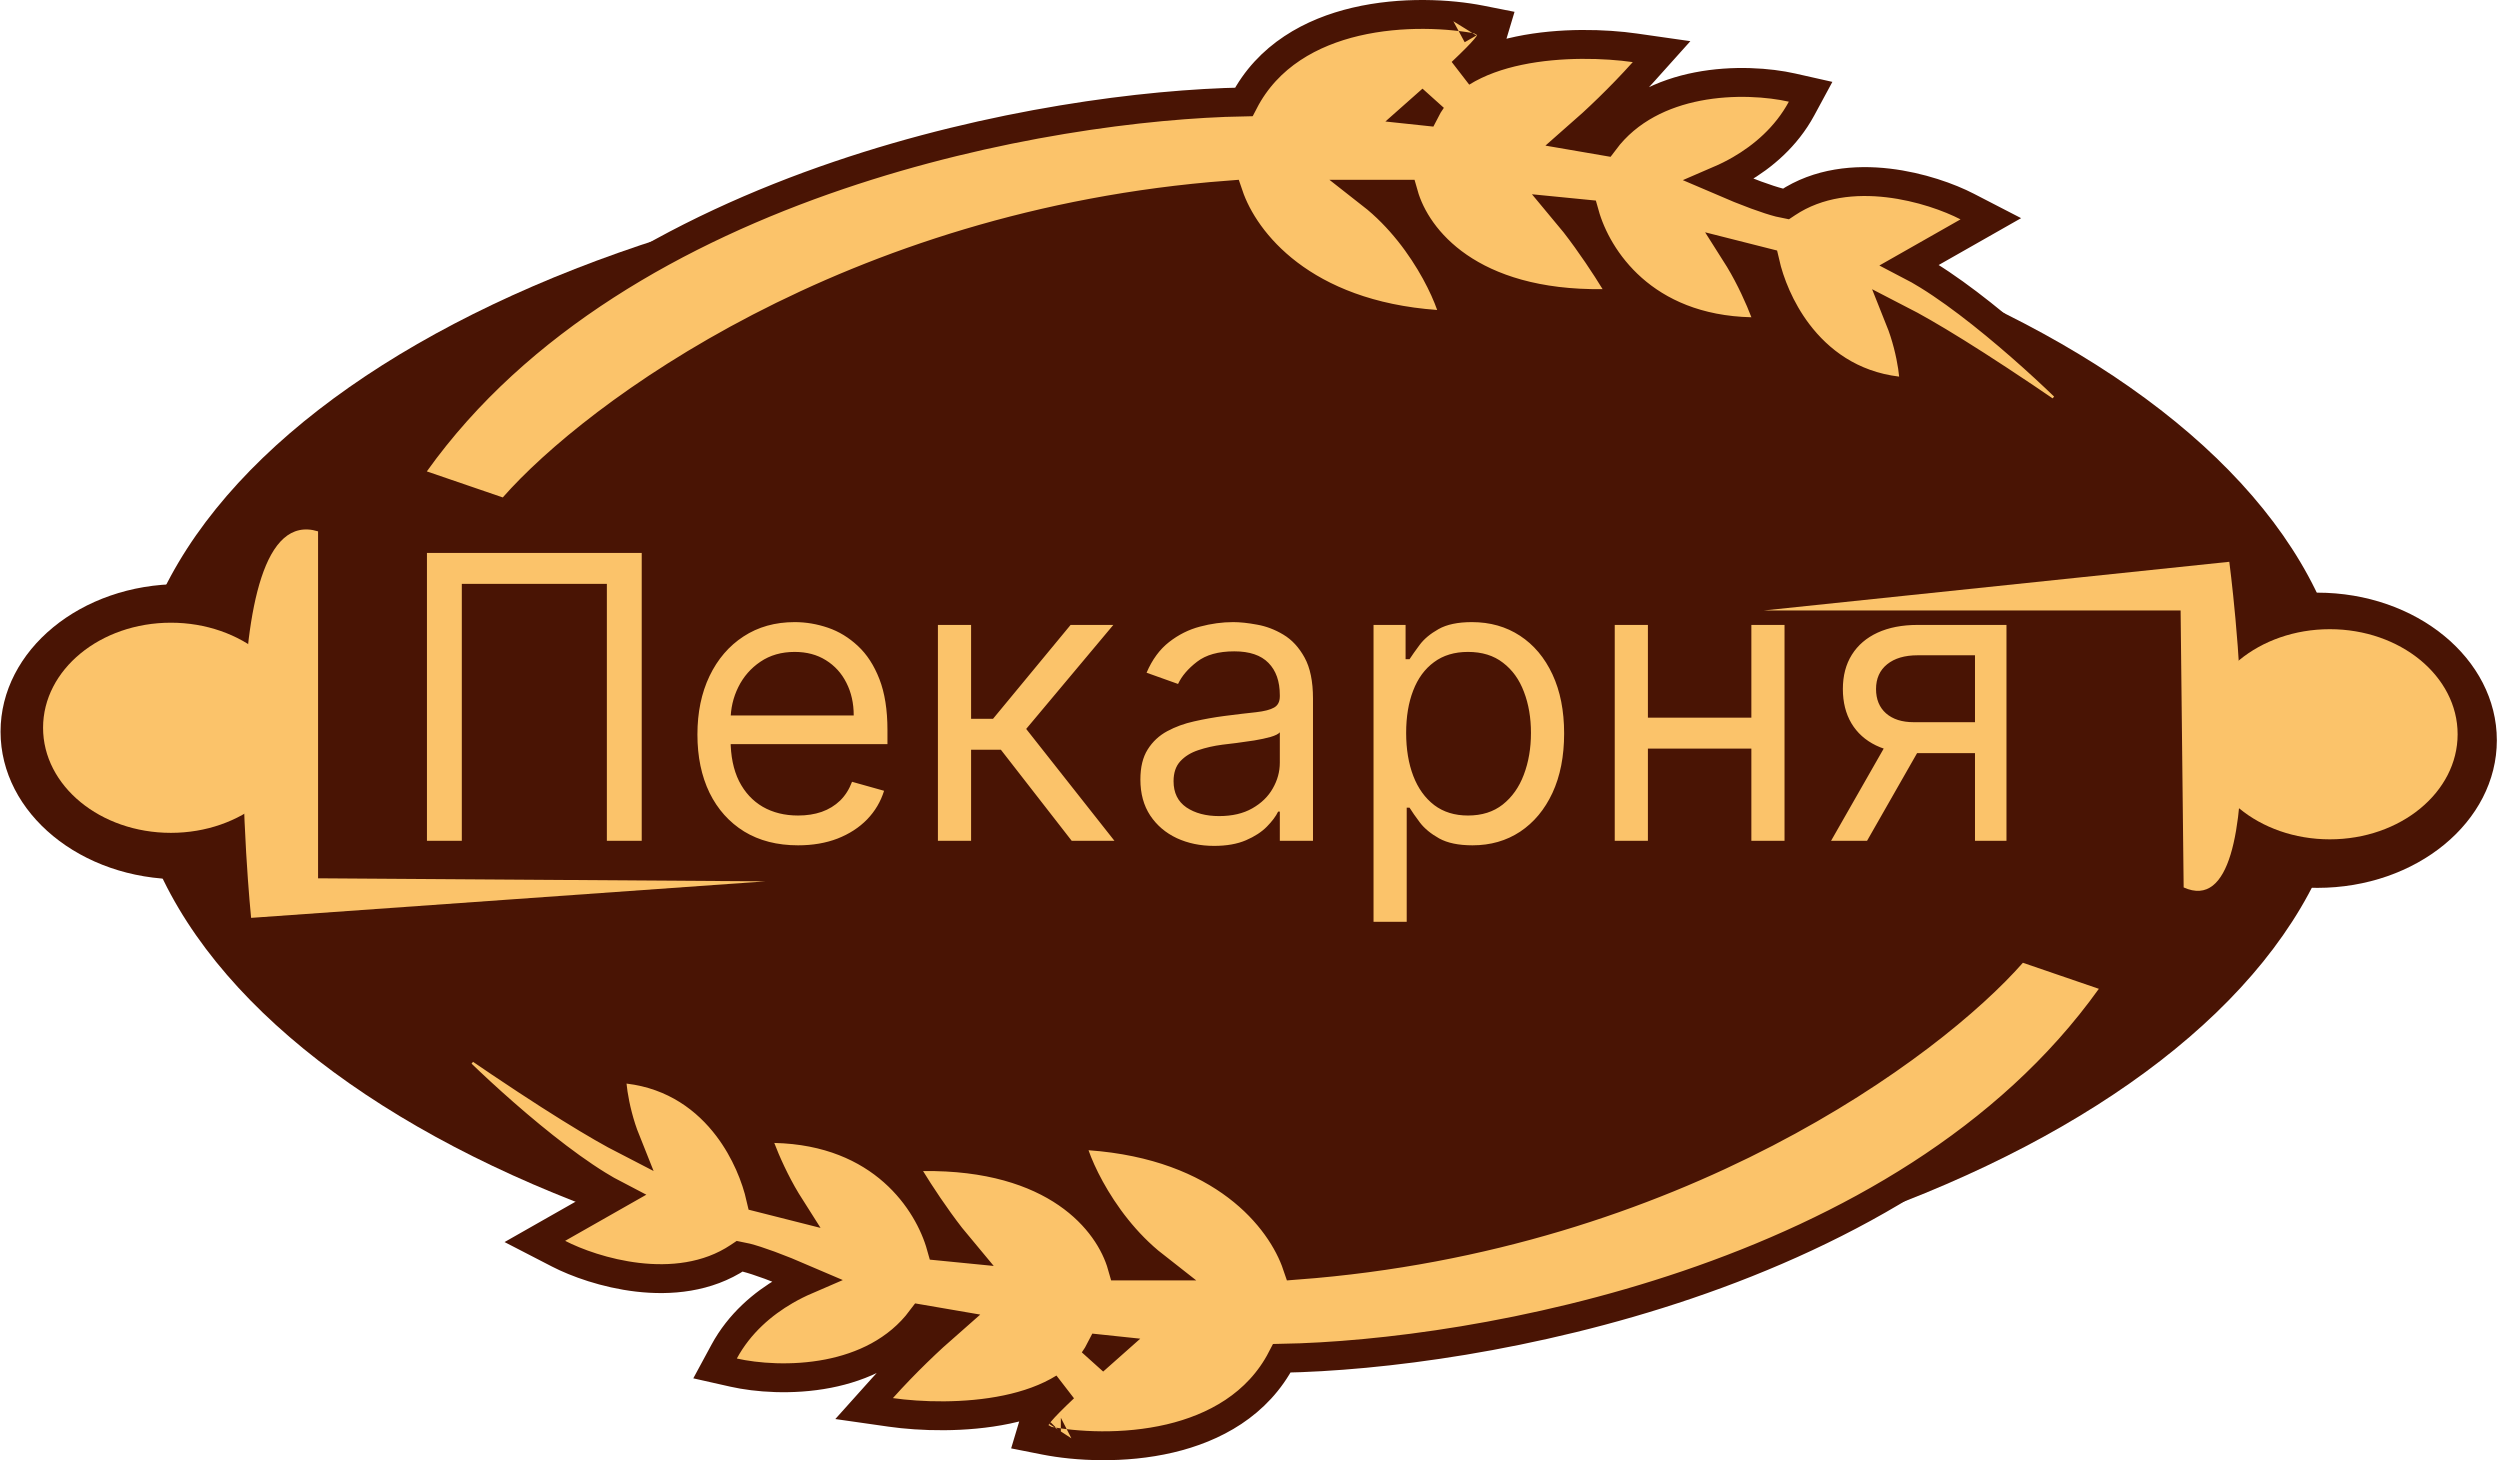 <svg width="779" height="455" viewBox="0 0 779 455" fill="none" xmlns="http://www.w3.org/2000/svg">
<path d="M386.242 410.416C577.407 410.416 732.377 329.241 732.377 229.107C732.377 128.972 577.407 47.798 386.242 47.798C195.076 47.798 40.106 128.972 40.106 229.107C40.106 329.241 195.076 410.416 386.242 410.416Z" fill="#491404"/>
<path d="M722.065 276.659C752.965 276.659 778.015 256.067 778.015 230.665C778.015 205.264 752.965 184.672 722.065 184.672C691.164 184.672 666.114 205.264 666.114 230.665C666.114 256.067 691.164 276.659 722.065 276.659Z" fill="#491404"/>
<path d="M725.966 261.537C747.964 261.537 765.796 246.879 765.796 228.796C765.796 210.714 747.964 196.055 725.966 196.055C703.969 196.055 686.137 210.714 686.137 228.796C686.137 246.879 703.969 261.537 725.966 261.537Z" fill="#FBC36A"/>
<path d="M56.124 273.988C87.025 273.988 112.074 253.396 112.074 227.994C112.074 202.593 87.025 182.001 56.124 182.001C25.223 182.001 0.173 202.593 0.173 227.994C0.173 253.396 25.223 273.988 56.124 273.988Z" fill="#491404"/>
<path d="M53.248 259.516C75.245 259.516 93.077 244.857 93.077 226.775C93.077 208.692 75.245 194.034 53.248 194.034C31.251 194.034 13.419 208.692 13.419 226.775C13.419 244.857 31.251 259.516 53.248 259.516Z" fill="#FBC36A"/>
<path d="M99.108 165.57V273.678L238.511 274.626L78.245 286.006C78.245 286.006 64.969 155.138 99.108 165.57Z" fill="#FBC36A"/>
<path d="M680.426 276.523L679.478 190.226H549.559L694.651 175.053C694.651 175.053 709.824 289.799 680.426 276.523Z" fill="#FBC36A"/>
<path d="M199.96 172.302V262H189.098V181.937H143.899V262H133.037V172.302H199.96ZM248.675 263.402C242.193 263.402 236.601 261.971 231.9 259.109C227.228 256.219 223.622 252.189 221.082 247.021C218.571 241.824 217.315 235.78 217.315 228.889C217.315 221.998 218.571 215.925 221.082 210.669C223.622 205.384 227.155 201.267 231.681 198.318C236.236 195.34 241.55 193.85 247.624 193.85C251.127 193.85 254.587 194.434 258.004 195.602C261.42 196.77 264.53 198.668 267.333 201.296C270.136 203.895 272.369 207.34 274.034 211.632C275.698 215.925 276.53 221.209 276.53 227.487V231.867H224.673V222.932H266.019C266.019 219.136 265.259 215.749 263.741 212.771C262.252 209.793 260.121 207.442 257.347 205.72C254.602 203.997 251.361 203.136 247.624 203.136C243.506 203.136 239.944 204.157 236.937 206.201C233.959 208.216 231.666 210.844 230.061 214.085C228.455 217.326 227.652 220.801 227.652 224.509V230.465C227.652 235.546 228.528 239.853 230.28 243.386C232.061 246.89 234.528 249.561 237.681 251.401C240.835 253.211 244.499 254.116 248.675 254.116C251.39 254.116 253.843 253.737 256.033 252.978C258.252 252.189 260.164 251.021 261.77 249.474C263.376 247.897 264.617 245.941 265.493 243.605L275.479 246.408C274.428 249.795 272.661 252.773 270.179 255.343C267.698 257.883 264.632 259.868 260.982 261.299C257.332 262.701 253.23 263.402 248.675 263.402ZM292.254 262V194.726H302.59V223.983H309.422L333.599 194.726H346.913L319.759 227.137L347.264 262H333.949L311.875 233.619H302.59V262H292.254ZM378.295 263.577C374.032 263.577 370.163 262.774 366.688 261.168C363.214 259.533 360.454 257.182 358.41 254.116C356.367 251.021 355.345 247.284 355.345 242.904C355.345 239.05 356.104 235.926 357.622 233.531C359.14 231.108 361.17 229.21 363.71 227.838C366.25 226.465 369.053 225.443 372.119 224.772C375.214 224.071 378.324 223.516 381.448 223.107C385.536 222.582 388.85 222.188 391.39 221.925C393.96 221.633 395.829 221.151 396.996 220.48C398.194 219.808 398.792 218.64 398.792 216.976V216.625C398.792 212.304 397.61 208.946 395.245 206.552C392.909 204.157 389.361 202.96 384.602 202.96C379.667 202.96 375.798 204.041 372.995 206.201C370.192 208.362 368.221 210.669 367.082 213.121L357.272 209.618C359.024 205.53 361.36 202.347 364.279 200.07C367.228 197.763 370.44 196.157 373.915 195.252C377.419 194.318 380.864 193.85 384.251 193.85C386.412 193.85 388.894 194.113 391.697 194.639C394.529 195.135 397.259 196.172 399.887 197.748C402.544 199.325 404.749 201.705 406.501 204.887C408.253 208.07 409.128 212.333 409.128 217.676V262H398.792V252.89H398.267C397.566 254.35 396.398 255.912 394.763 257.576C393.128 259.241 390.952 260.657 388.237 261.825C385.521 262.993 382.207 263.577 378.295 263.577ZM379.871 254.292C383.959 254.292 387.405 253.489 390.208 251.883C393.04 250.277 395.172 248.204 396.602 245.663C398.062 243.123 398.792 240.451 398.792 237.648V228.188C398.354 228.714 397.391 229.195 395.902 229.633C394.442 230.042 392.748 230.407 390.821 230.728C388.923 231.02 387.069 231.283 385.259 231.517C383.477 231.721 382.032 231.896 380.923 232.042C378.236 232.393 375.725 232.962 373.389 233.75C371.083 234.509 369.214 235.663 367.783 237.21C366.382 238.729 365.681 240.802 365.681 243.43C365.681 247.021 367.009 249.737 369.667 251.576C372.353 253.386 375.754 254.292 379.871 254.292ZM427.994 287.228V194.726H437.98V205.413H439.207C439.966 204.245 441.017 202.756 442.36 200.946C443.733 199.106 445.689 197.471 448.229 196.04C450.799 194.58 454.273 193.85 458.653 193.85C464.318 193.85 469.311 195.267 473.632 198.099C477.953 200.931 481.326 204.946 483.749 210.143C486.173 215.341 487.384 221.472 487.384 228.538C487.384 235.663 486.173 241.838 483.749 247.065C481.326 252.262 477.968 256.292 473.676 259.153C469.384 261.985 464.434 263.402 458.828 263.402C454.507 263.402 451.047 262.686 448.448 261.255C445.849 259.796 443.849 258.146 442.448 256.306C441.046 254.438 439.966 252.89 439.207 251.664H438.331V287.228H427.994ZM438.156 228.363C438.156 233.444 438.9 237.926 440.389 241.809C441.878 245.663 444.054 248.685 446.915 250.875C449.777 253.036 453.28 254.116 457.427 254.116C461.748 254.116 465.354 252.978 468.245 250.7C471.165 248.393 473.355 245.298 474.814 241.415C476.304 237.502 477.048 233.152 477.048 228.363C477.048 223.633 476.318 219.37 474.858 215.574C473.428 211.749 471.252 208.727 468.332 206.508C465.442 204.26 461.806 203.136 457.427 203.136C453.222 203.136 449.689 204.201 446.828 206.333C443.966 208.435 441.805 211.384 440.345 215.18C438.886 218.947 438.156 223.341 438.156 228.363ZM548.176 223.633V233.269H511.035V223.633H548.176ZM513.488 194.726V262H503.152V194.726H513.488ZM556.06 194.726V262H545.723V194.726H556.06ZM615.406 262V204.187H597.536C593.507 204.187 590.339 205.121 588.032 206.99C585.726 208.858 584.572 211.428 584.572 214.698C584.572 217.91 585.609 220.436 587.682 222.275C589.784 224.115 592.66 225.035 596.31 225.035H618.034V234.67H596.31C591.755 234.67 587.828 233.867 584.528 232.261C581.229 230.655 578.689 228.363 576.908 225.385C575.126 222.377 574.236 218.815 574.236 214.698C574.236 210.552 575.17 206.99 577.039 204.011C578.908 201.033 581.579 198.741 585.054 197.135C588.558 195.529 592.719 194.726 597.536 194.726H625.217V262H615.406ZM570.557 262L589.653 228.538H600.865L581.769 262H570.557Z" fill="#FBC36A"/>
<path d="M129.339 144.271L125.827 149.185L131.541 151.144L155.209 159.257L158.059 160.234L160.048 157.97C185.122 129.437 265.027 69.709 382.861 60.773C387.871 75.549 406.094 98.098 447.496 101.076L454.331 101.567L452.066 95.1C450.068 89.395 445.725 80.62 439.062 72.286C435.769 68.168 431.85 64.084 427.298 60.523H437.366C441.42 74.845 458.376 95.092 499.424 94.597L507.336 94.501L503.21 87.75C500.339 83.053 495.624 75.897 490.766 69.642C489.824 68.43 488.867 67.239 487.907 66.096L493.767 66.674C497.665 80.584 512.132 102.584 545.63 103.358L552.303 103.512L549.943 97.268C548.356 93.071 545.487 86.63 541.965 80.807C541.705 80.378 541.441 79.95 541.171 79.524L549.965 81.751C551.401 88.062 554.588 96.293 560.179 103.69C566.767 112.406 576.812 120.092 591.236 121.824L596.777 122.49L596.253 116.934C595.954 113.757 595.064 108.678 593.355 103.403C592.955 102.168 592.502 100.897 591.991 99.62C600.127 103.801 614.572 112.406 640.455 130.154L646.17 123.249C639.54 116.667 628.65 106.604 617.449 97.733C611.849 93.298 606.109 89.11 600.74 85.796C598.828 84.615 596.917 83.516 595.041 82.546L613.126 72.267L620.341 68.165L612.967 64.356C607.519 61.542 598.391 58.178 588.297 57.005C578.224 55.834 566.632 56.788 556.853 63.313L556.462 63.574C555.962 63.483 555.305 63.343 554.462 63.123C550.845 62.182 544.939 60.109 535.732 56.136C537.842 55.226 540.031 54.145 542.224 52.876C549.253 48.81 556.581 42.673 561.364 33.824L564.188 28.599L558.394 27.294C551.404 25.72 540.213 24.777 528.919 26.984C518.432 29.033 507.423 33.902 499.898 43.962L491.636 42.541C497.31 37.582 504.778 30.544 512.122 22.358L517.745 16.09L509.409 14.898C500.349 13.602 486.263 13.082 473.28 15.8C467.091 17.096 460.803 19.211 455.43 22.563C457.199 20.893 458.81 19.331 460.144 17.973C461.185 16.913 462.109 15.925 462.823 15.078C463.178 14.657 463.527 14.216 463.826 13.78C464.063 13.433 464.516 12.742 464.774 11.883L466.196 7.137L461.337 6.176C451.832 4.296 436.835 3.387 422.413 6.787C408.761 10.005 395.059 17.252 387.574 31.763C357.08 32.314 309.357 38.32 261.297 54.65C211.768 71.48 161.359 99.456 129.339 144.271ZM444.022 34.646L442.326 34.466C443.611 33.33 444.93 32.157 446.252 30.973C445.426 32.121 444.679 33.344 444.022 34.646ZM456.439 8.633C456.44 8.633 456.432 8.647 456.411 8.678C456.428 8.649 456.438 8.634 456.439 8.633Z" fill="#FBC36A" stroke="#491404" stroke-width="9"/>
<path d="M657.661 310.729L661.173 305.815L655.459 303.856L631.791 295.743L628.941 294.766L626.952 297.03C601.878 325.563 521.973 385.291 404.139 394.227C399.129 379.451 380.906 356.902 339.504 353.924L332.669 353.433L334.934 359.9C336.932 365.605 341.275 374.38 347.938 382.714C351.231 386.832 355.15 390.916 359.702 394.477L349.634 394.477C345.58 380.155 328.624 359.908 287.576 360.403L279.664 360.499L283.79 367.25C286.661 371.947 291.376 379.103 296.234 385.358C297.176 386.57 298.133 387.761 299.093 388.904L293.233 388.326C289.335 374.416 274.868 352.416 241.37 351.642L234.697 351.488L237.057 357.732C238.644 361.929 241.513 368.37 245.035 374.193C245.295 374.622 245.559 375.05 245.829 375.476L237.035 373.249C235.599 366.938 232.412 358.707 226.821 351.31C220.233 342.594 210.188 334.908 195.764 333.176L190.223 332.51L190.747 338.066C191.046 341.243 191.936 346.322 193.645 351.597C194.045 352.832 194.498 354.103 195.009 355.38C186.873 351.199 172.428 342.594 146.545 324.846L140.83 331.751C147.46 338.333 158.35 348.396 169.551 357.267C175.151 361.702 180.891 365.89 186.26 369.205C188.172 370.385 190.083 371.484 191.959 372.454L173.874 382.733L166.659 386.835L174.033 390.644C179.481 393.458 188.609 396.822 198.703 397.995C208.776 399.166 220.368 398.212 230.147 391.687L230.538 391.426C231.038 391.517 231.695 391.657 232.538 391.877C236.155 392.818 242.061 394.891 251.268 398.864C249.158 399.774 246.969 400.855 244.776 402.124C237.747 406.19 230.419 412.327 225.636 421.176L222.812 426.401L228.606 427.706C235.596 429.28 246.787 430.223 258.081 428.016C268.568 425.967 279.577 421.098 287.102 411.038L295.364 412.459C289.69 417.418 282.222 424.456 274.878 432.642L269.255 438.91L277.591 440.102C286.651 441.398 300.737 441.919 313.72 439.2C319.909 437.904 326.197 435.789 331.57 432.437C329.801 434.107 328.19 435.669 326.856 437.027C325.815 438.087 324.891 439.075 324.177 439.922C323.822 440.343 323.473 440.784 323.174 441.22C322.937 441.567 322.484 442.258 322.226 443.117L320.804 447.863L325.663 448.824C335.168 450.704 350.165 451.613 364.587 448.213C378.239 444.995 391.941 437.748 399.426 423.237C429.92 422.686 477.643 416.68 525.703 400.35C575.232 383.52 625.641 355.544 657.661 310.729ZM342.978 420.354L344.674 420.534C343.389 421.67 342.07 422.843 340.748 424.027C341.574 422.879 342.321 421.656 342.978 420.354ZM330.561 446.367C330.56 446.367 330.568 446.353 330.589 446.322C330.572 446.351 330.562 446.366 330.561 446.367Z" fill="#FBC36A" stroke="#491404" stroke-width="9"/>
</svg>
